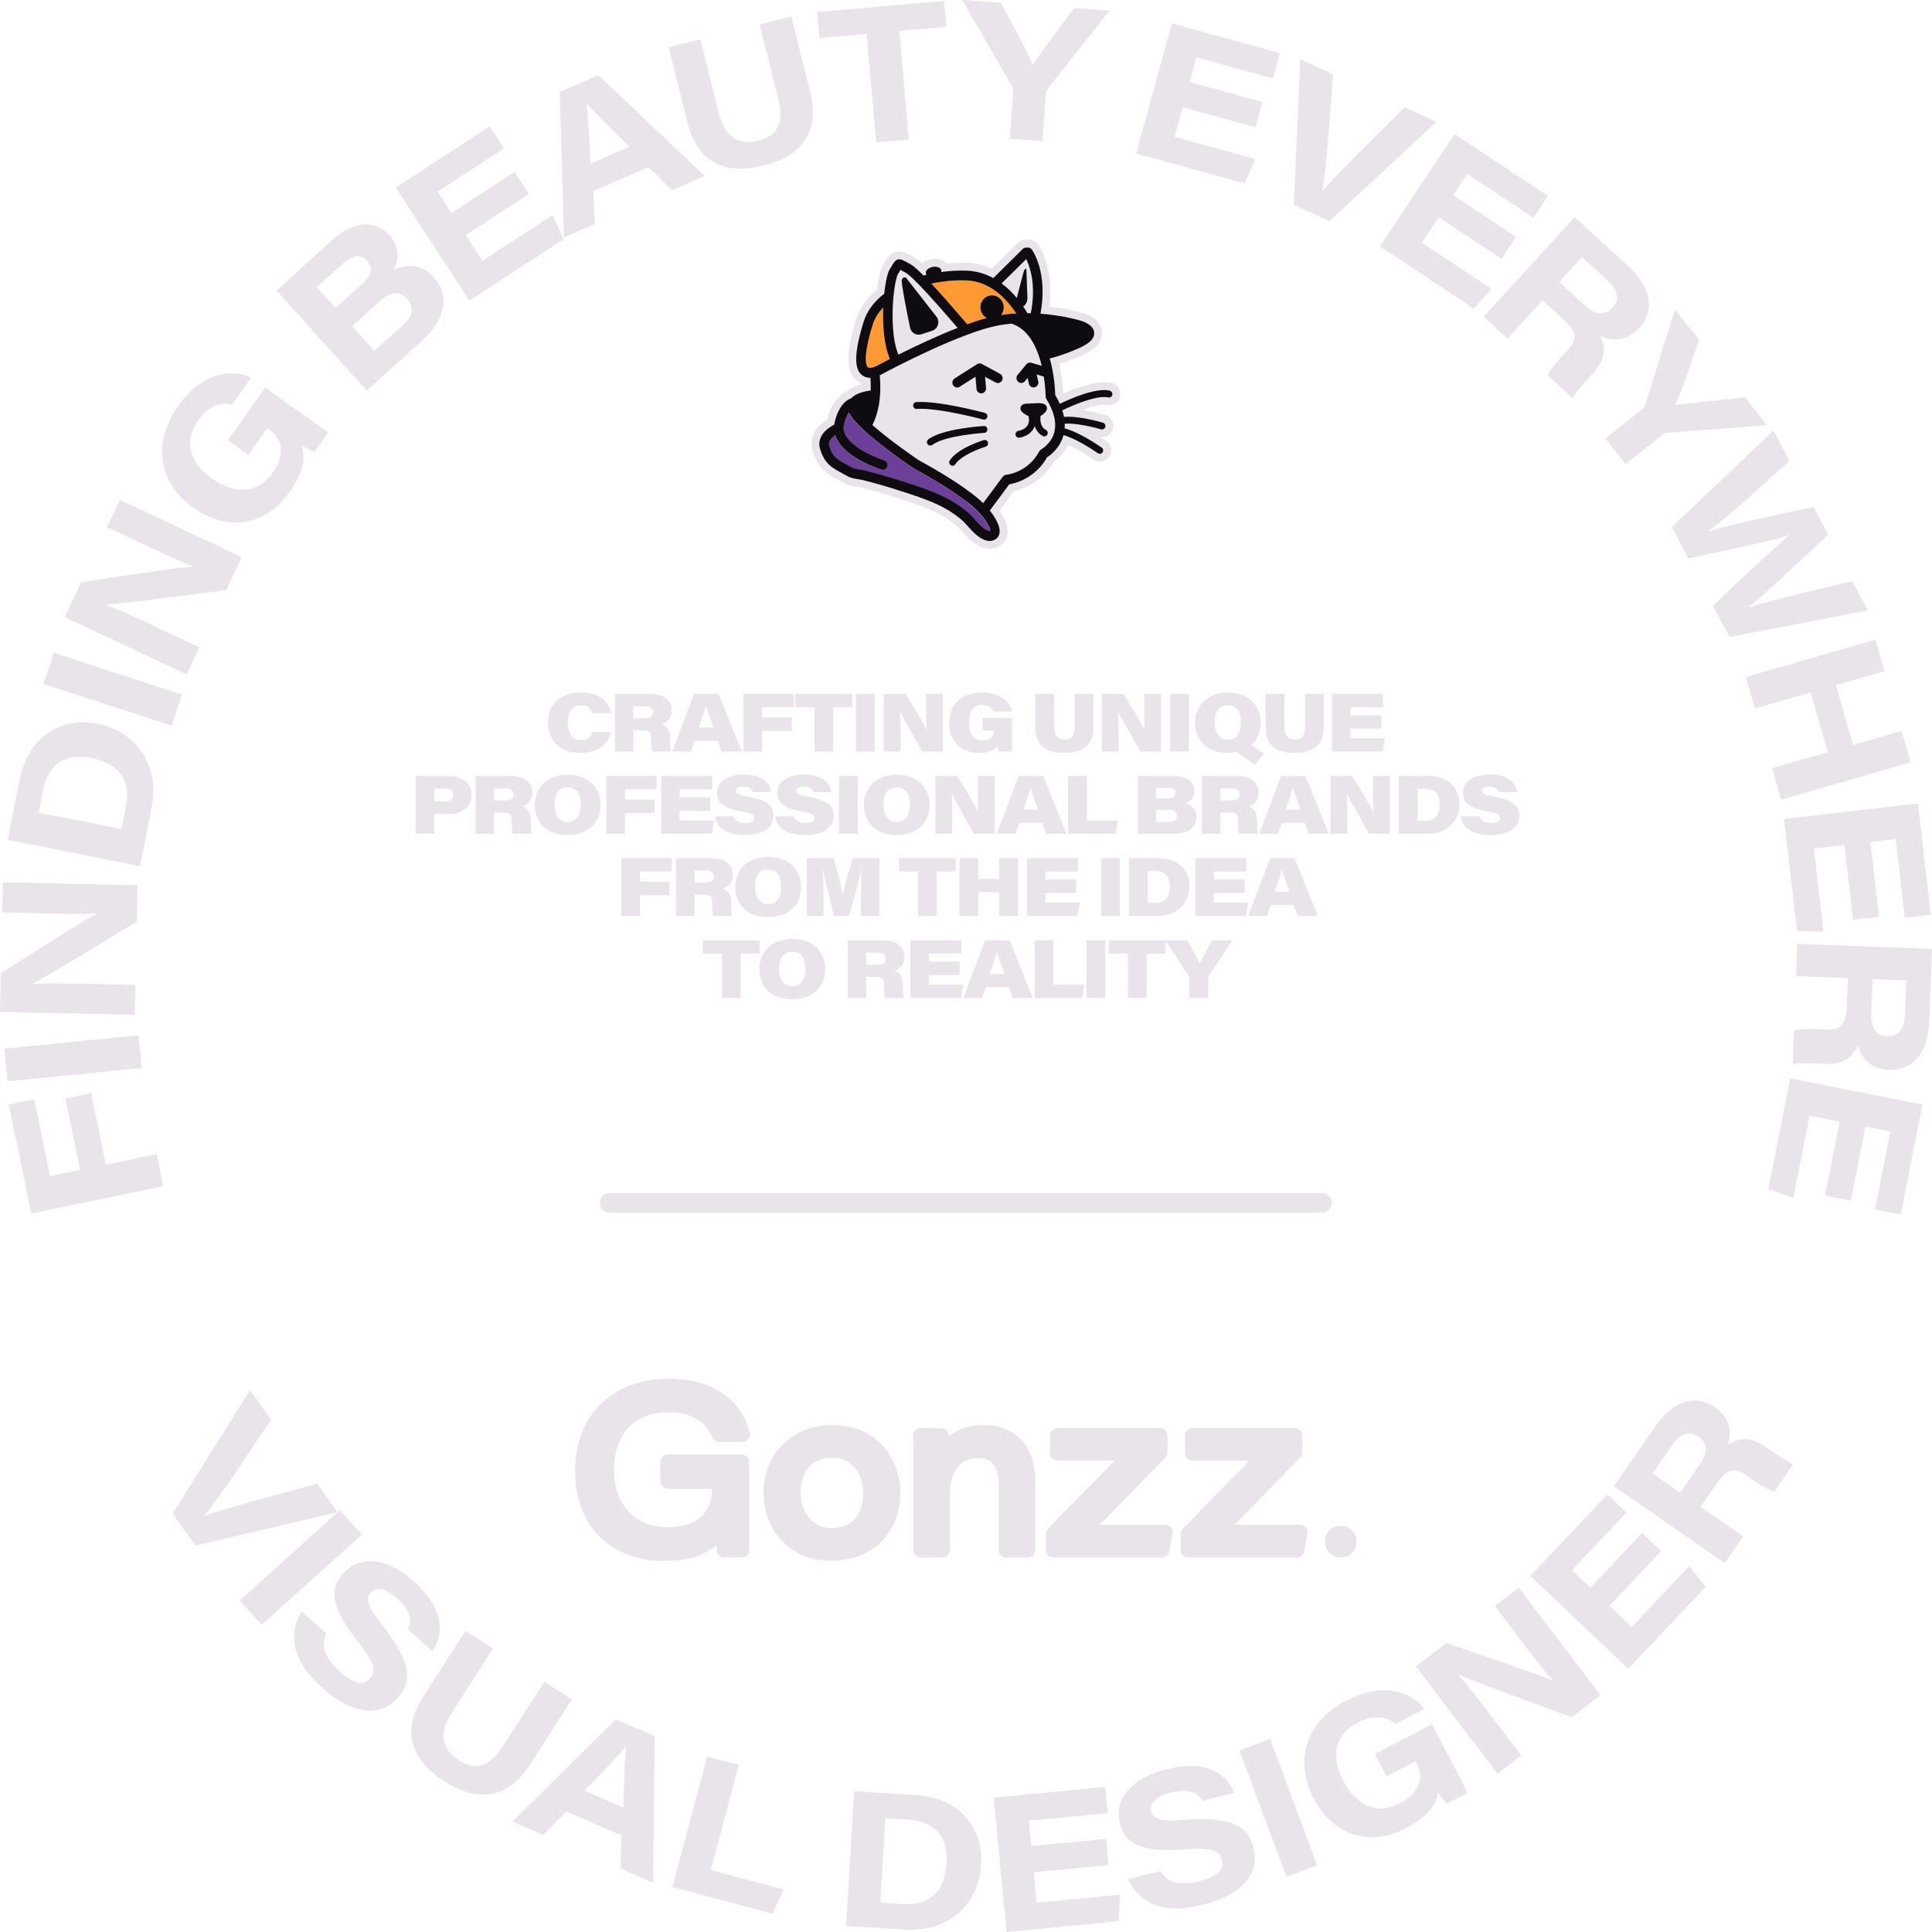 <?xml version="1.0" encoding="UTF-8"?>
<svg id="Layer_2" data-name="Layer 2" xmlns="http://www.w3.org/2000/svg" viewBox="0 0 500 500">
  <defs>
    <style>
      .cls-1 {
        fill: #6c3f99;
      }

      .cls-1, .cls-2, .cls-3, .cls-4 {
        stroke-width: 0px;
      }

      .cls-2 {
        fill: #f93;
      }

      .cls-3 {
        fill: #e8e4ea;
      }

      .cls-4 {
        fill: #0f0c11;
      }
    </style>
  </defs>
  <g id="Layer_4" data-name="Layer 4">
    <g>
      <path class="cls-3" d="M256.1,142.01c-.61,0-1.24-.12-1.89-.36-2.33-.87-3.83-2.55-5.15-4.04-.58-.64-1.1-1.23-1.6-1.65-1.7-1.41-3.57-2.6-5.57-3.53-3.17-1.47-6.62-2.57-9.95-3.63l-.87-.28c-2.7-.86-5.5-1.66-8.33-2.37-.23-.06-.55-.1-.87-.15-1.05-.16-2.34-.36-3.47-1.01-.51-.29-.99-.54-1.45-.79-2.6-1.39-5.26-2.82-6.65-7.48-.45-1.51-.93-5.21,3.79-8.16,1.18-4.56,3.33-6.47,5.08-7.25.97-.87,2.28-1.52,3.93-1.93-.49-.2-.94-.46-1.35-.8-2.87-2.38-2.91-7.17-.14-16,.9-2.87,2.68-5.43,5.31-7.63.58-4.82,1.46-6.14,1.76-6.58.22-.33.38-.6.51-.82l.06-.1c.33-.58,1.37-2.38,3.45-2.38.99,0,1.88.42,2.69.87.28.16.63.35,1.07.57.47.24,1.1.64,2.23,1.66.59-.53,1.39-.92,2.33-1.1.32-.06.64-.09.96-.09,1.25,0,2.3.45,2.96,1.2,1.35-.13,2.7-.2,4.03-.2.39,0,.78,0,1.16.02,2.26.07,4.45.57,6.54,1.5l6.61-6.54c.61-.6,1.42-.94,2.28-.94.09,0,.18,0,.27.01.07,0,.14,0,.22,0,1.02,0,2,.49,2.61,1.32.18.24,4.2,5.79,2.95,16.01,4.27.48,7.29,1.3,7.86,1.46,3.42.79,5.5,2.61,5.73,5,.35,3.69-3.84,5.56-5.22,6.17-2.02.9-3.97,1.63-5.83,2.2.7,3.14.91,5.94.97,7.46.04.06.07.13.11.19,3.03-1.35,7.29-2.93,10.58-2.93.68,0,1.31.07,1.88.2,1.54.36,2.51,1.91,2.18,3.47-.3,1.35-1.46,2.29-2.82,2.29h0c-.22,0-.44-.02-.65-.08-.11-.02-.31-.06-.62-.06-1.42,0-3.5.59-5.6,1.37,2.73.42,5.23,1.12,5.87,1.31,1.52.44,2.4,2.05,1.98,3.58-.34,1.25-1.48,2.13-2.78,2.13-.17,0-.34-.01-.51-.04.96.61,1.56,1.04,1.58,1.05,1.28.89,1.61,2.69.74,4.01-.54.81-1.44,1.29-2.4,1.29-.59,0-1.16-.18-1.64-.52-1.55-1.09-4.34-2.8-6.57-3.77-1.15,2.36-2.87,3.84-3.93,4.59-3.04,5.08-7.63,6.82-10.13,7.41l-3.68,4.95c1.42,2.08,2.58,4.65,1.8,6.91-.54,1.55-1.83,2.62-3.55,2.94-.27.05-.56.08-.84.08Z"/>
      <path class="cls-3" d="M287.21,101.09c-3.6-.83-10.24,2.12-12.93,3.42-.33-.75-.73-1.5-1.19-2.27-.03-1.25-.22-5.25-1.41-9.47,1.83-.45,4.35-1.24,7.46-2.62,1.82-.81,4.22-2.12,4.03-4.13-.2-2.13-3.24-3-4.22-3.23-.46-.13-4.36-1.21-9.68-1.6,2-10.71-2.07-16.38-2.25-16.63-.29-.4-.77-.56-1.21-.47-.39-.08-.8.03-1.11.33l-7.63,7.55c-2.21-1.2-4.56-1.85-7-1.93-2.16-.06-4.35.06-6.5.35.05-.15.07-.3.04-.44-.12-.69-1.12-1.09-2.23-.88-1.11.21-1.91.94-1.78,1.63.02.14.09.27.19.39-.26.06-.52.13-.78.2-2.15-2.16-3.01-2.73-3.47-2.97-.46-.24-.84-.44-1.13-.61-1.59-.88-2.41-.97-3.42.77-.16.27-.35.61-.63,1.02-.87,1.31-1.33,4.66-1.53,6.52-2.67,2.05-4.45,4.47-5.3,7.18-3.18,10.13-1.8,12.75-.49,13.84.63.52,1.35.72,2.08.72.05,0,.09,0,.14,0,.09,1.14.12,2.24.09,3.29-2.37.3-4.07.97-5.06,2.01-1.44.52-3.22,2.03-4.26,6.08-.06.24-.11.49-.14.74-4.13,2.21-4.08,4.86-3.66,6.28,1.15,3.85,3.13,4.91,5.64,6.26.49.26.99.53,1.53.84.8.46,1.85.62,2.76.76.4.06.77.12,1.06.19,2.89.73,5.73,1.53,8.45,2.4l.87.28c3.41,1.08,6.93,2.2,10.19,3.72,2.16,1,4.18,2.29,6.01,3.81.62.52,1.2,1.17,1.82,1.86,1.22,1.37,2.49,2.79,4.35,3.49.42.16.81.24,1.18.24.16,0,.31-.02.46-.04,1.35-.25,1.84-1.12,2.01-1.61.71-2.05-1.48-5.08-2.41-6.24l5.03-6.78c1.7-.3,6.75-1.61,9.78-7,.92-.58,3.36-2.4,4.26-5.73,2.83.71,7.25,3.51,8.91,4.68.15.1.32.15.49.15.28,0,.55-.14.71-.39.27-.41.17-.96-.23-1.23-.26-.19-5.79-4.03-9.59-4.96.03-.4.04-.8.03-1.21,2.76-.25,7.58.91,9.42,1.45.08.02.16.03.24.03.38,0,.72-.25.83-.64.13-.47-.13-.96-.59-1.1-.72-.21-6.47-1.85-10.09-1.5-.11-.56-.25-1.13-.44-1.7,3.06-1.5,9.05-4,11.91-3.34.46.11.93-.19,1.03-.67.1-.48-.19-.95-.66-1.06Z"/>
      <g>
        <g>
          <path class="cls-3" d="M247.84,84.87c-2.79-3.27-6.95-8.06-10.03-11.22-.02-.02-.03-.03-.05-.05-2.28-2.34-3.09-2.88-3.33-3-.5-.26-.89-.47-1.2-.65-.05-.03-.11-.06-.16-.09-.16.28-.37.64-.67,1.08-.28.41-.84,2.38-1.16,5.9-.45,4.75-.33,11.23,1.3,14.95,4.23-2.12,9.9-4.8,15.31-6.92ZM233.39,72.39c.32-.87,1.06-.55,1.06-.55l1.39,1.77h0l6.5,8.31c1,1.27.43,3.18-1.09,3.67l-2.84.92c-1.28.41-2.62-.39-2.9-1.73-.84-4.07-2.36-11.75-2.13-12.39Z"/>
          <path class="cls-3" d="M263.16,77.12c.71-2.81,1.76-6.92,1.97-7.26.31-.51.49-.21.49-.21l.29,7.48c.03.88-.53,1.94-1.12,2.17.39.57.76,1.16,1.11,1.75.29,0,.58,0,.88.01,1.45-7.35-.24-12.09-1.18-14.01l-6.37,6.3c1.39,1.03,2.71,2.29,3.93,3.77Z"/>
          <path class="cls-3" d="M270.63,102.61c0-.06-.01-2.25-.47-5.13l-1.85-.55.41,1.8c.16.68-.25,1.36-.92,1.52-.1.02-.19.04-.29.04-.56,0-1.07-.39-1.2-.98l-.34-1.47-.7.84c-.24.3-.59.45-.94.45-.28,0-.56-.1-.8-.3-.52-.45-.59-1.25-.15-1.79l2.28-2.76s.01-.01.02-.02c.02-.02.04-.04.06-.06.03-.03.06-.06.1-.09.02-.02.04-.04.07-.05.05-.04.1-.07.16-.09.02,0,.03-.02.05-.02.06-.03.12-.05.18-.07.01,0,.02,0,.03-.01.01,0,.02,0,.04,0,.05-.01.11-.02.17-.02.02,0,.04,0,.06,0,.07,0,.14,0,.21.02.02,0,.05.01.07.02.03,0,.06.01.09.02l2.65.78c-.19-.78-.41-1.57-.67-2.36,0-.03-.02-.06-.03-.09-1.25-3.73-3.41-7.3-7.14-8.46-1.62.15-3.2.4-4.68.74-1.86.43-4.12,1.14-6.72,2.11-6.25,2.32-13.14,5.62-17.82,7.99-2.34,1.19-3.3,1.7-3.43,1.77-.31.19-.82.48-1.43.75.16,1.81.19,3.55.07,5.17-.25,3.51-1.13,6.03-1.97,7.7,4.6,4.1,11.37,8.7,12.02,9.13,1.25.66,2.55,1.4,4.09,2.3,3.95,2.31,6.9,4.25,9.56,6.26,1.16.88,2.14,1.71,2.99,2.54l5.09-6.86c.21-.28.53-.46.88-.49.23-.02,5.65-.59,8.56-6.08.12-.22.3-.4.52-.52.02-.02,2.6-1.43,3.38-4.43.64-2.45-.05-5.33-2.05-8.55-.13-.2-.19-.44-.19-.68ZM237.24,105.83c-.48.04-.89-.33-.92-.82-.03-.49.33-.91.8-.95,5.8-.41,17.28,2.67,17.77,2.8.46.12.74.61.62,1.08-.1.4-.45.66-.84.66-.07,0-.15,0-.22-.03-.12-.03-11.69-3.14-17.21-2.74ZM241.27,115.13c-.16.12-.34.17-.52.17-.26,0-.53-.12-.7-.36-.28-.39-.2-.95.18-1.24,3.66-2.79,13.94-3.44,14.38-3.46.47-.03.89.34.91.83.03.49-.34.91-.81.94-.1,0-10.2.64-13.45,3.12ZM255.09,115.6c-1.69.51-6.4,2.32-7.85,4.54-.17.26-.44.4-.72.4-.17,0-.33-.05-.48-.15-.4-.27-.5-.82-.24-1.23,2.09-3.21,8.53-5.17,8.8-5.26.46-.14.94.13,1.07.6.13.47-.13.96-.59,1.1ZM259.34,98.46c-.32.62-1.07.86-1.67.53l-2.72-1.47.24,2.91c.06.7-.45,1.31-1.13,1.37-.03,0-.07,0-.1,0-.64,0-1.18-.5-1.23-1.16l-.26-3.15-4.1,2.61c-.2.13-.43.19-.65.19-.41,0-.82-.21-1.05-.6-.36-.6-.18-1.38.4-1.75l5.82-3.7s.03-.02.05-.03c.02-.01.03-.02.05-.03.06-.03.13-.06.2-.08,0,0,.01,0,.02,0,.07-.02.13-.03.2-.04,0,0,.02,0,.03,0,0,0,.01,0,.02,0,.07,0,.14,0,.22,0,.02,0,.03,0,.04,0,.06,0,.12.02.17.04.02,0,.03,0,.05.02.06.02.12.05.17.08l4.72,2.55c.6.33.84,1.09.52,1.71ZM269.3,107.66c-.33,2.78,1.23,3.51,1.32,3.55.44.18.65.69.48,1.14-.17.46-.67.68-1.12.51-.09-.04-1.57-.65-2.19-2.59-.11.3-.25.59-.43.86-1.19,1.83-3.47,2.13-3.56,2.14-.04,0-.07,0-.11,0-.43,0-.8-.33-.86-.78-.06-.49.28-.93.75-.99.02,0,1.59-.23,2.33-1.37.4-.62.5-1.43.3-2.42-2.31-1.13-2.16-1.89-2.08-2.26.2-1,1.43-1.01,1.98-1.01l2.69-.13s.03,0,.05,0c.5,0,1.83,0,2.09,1.04.07.28.28,1.11-1.63,2.29Z"/>
        </g>
        <g>
          <path class="cls-2" d="M255.39,82.31c-.98-.51-1.66-1.56-1.66-2.76,0-1.71,1.36-3.1,3.02-3.1s3.03,1.39,3.03,3.1c0,.75-.26,1.45-.7,1.98.89-.14,1.79-.25,2.71-.32,0,0,.02,0,.02,0,.4-.03.8-.06,1.2-.08-.18-.28-.37-.56-.56-.83-.17-.24-.36-.5-.57-.78-1.6-2.08-3.37-3.73-5.25-4.89-2.09-1.29-4.32-1.98-6.63-2.05-2.99-.09-6.04.2-8.96.83,3.15,3.36,6.89,7.71,9.28,10.52,1.87-.67,3.56-1.22,5.06-1.62Z"/>
          <path class="cls-2" d="M227.94,94.13s.67-.37,2.37-1.24c-1.52-3.43-1.92-8.62-1.74-13.3-1.29,1.34-2.2,2.81-2.69,4.38-2.94,9.38-1.47,10.94-1.29,11.09.36.29,1.41.21,3.31-.91,0,0,.02-.01.03-.02Z"/>
        </g>
        <path class="cls-1" d="M249.98,129.72c-2.58-1.96-5.46-3.84-9.32-6.1-1.53-.9-2.82-1.62-4.06-2.28-.04-.02-.07-.04-.11-.06-.33-.22-8.2-5.51-13.12-10.08,0,0-.01-.01-.02-.02,0,0,0,0,0,0-1.95-1.82-3.16-3.24-3.7-4.43-.49.75-.91,1.77-1.24,3.04-.08.31-.12.61-.12.92-.02,4.2,7.57,7.51,10.5,8.44.65.21,1.02.92.82,1.58-.16.55-.65.9-1.18.9-.12,0-.24-.02-.36-.06-.12-.04-3.01-.96-5.95-2.66-3.26-1.9-5.26-3.99-5.99-6.24-1.07.73-1.87,1.67-1.55,2.76.85,2.84,2.04,3.48,4.42,4.75.48.25,1.02.55,1.59.87.41.24,1.22.36,1.93.47.45.07.88.14,1.28.24,2.94.74,5.83,1.56,8.59,2.44l.87.28c3.48,1.11,7.07,2.25,10.48,3.83,2.35,1.09,4.56,2.49,6.55,4.15.77.64,1.44,1.39,2.09,2.12,1.07,1.2,2.08,2.33,3.36,2.81.26.1.35.08.35.08.06-.01.1-.02.13-.03.04-.58-.84-2.33-2.13-3.89-1.04-1.26-2.36-2.47-4.13-3.82Z"/>
        <g>
          <path class="cls-4" d="M287.21,101.09c-3.6-.83-10.24,2.12-12.93,3.42-.33-.75-.73-1.5-1.19-2.27-.03-1.25-.22-5.25-1.41-9.47,1.83-.45,4.35-1.24,7.46-2.62,1.82-.81,4.22-2.12,4.03-4.13-.2-2.13-3.24-3-4.22-3.23-.46-.13-4.36-1.21-9.68-1.6,2-10.71-2.07-16.38-2.25-16.63-.29-.4-.77-.56-1.21-.47-.39-.08-.8.03-1.11.33l-7.63,7.55c-2.21-1.2-4.56-1.85-7-1.93-2.16-.06-4.35.06-6.5.36.05-.15.07-.3.04-.44-.12-.69-1.12-1.09-2.23-.88-1.11.21-1.91.94-1.78,1.63.02.14.09.27.19.39-.26.06-.52.13-.78.2-2.15-2.16-3.01-2.73-3.47-2.97-.46-.24-.84-.44-1.13-.61-1.59-.88-2.41-.97-3.42.77-.16.27-.35.61-.63,1.02-.87,1.31-1.33,4.66-1.53,6.52-2.67,2.05-4.45,4.47-5.3,7.18-3.18,10.13-1.8,12.75-.49,13.84.63.52,1.35.72,2.08.72.05,0,.09,0,.14,0,.09,1.14.12,2.24.09,3.29-2.37.3-4.07.97-5.06,2.01-1.44.52-3.22,2.03-4.26,6.08-.06.24-.11.49-.14.74-4.13,2.21-4.08,4.86-3.66,6.28,1.15,3.85,3.13,4.91,5.64,6.26.49.26.99.53,1.53.84.8.46,1.85.62,2.77.76.4.06.77.12,1.06.19,2.89.73,5.73,1.53,8.45,2.4l.87.28c3.41,1.08,6.93,2.2,10.19,3.72,2.16,1,4.18,2.28,6.01,3.81.62.52,1.2,1.17,1.82,1.86,1.22,1.37,2.49,2.79,4.35,3.49.42.16.81.24,1.18.24.16,0,.31-.02.46-.04,1.35-.25,1.84-1.12,2.01-1.61.71-2.05-1.48-5.08-2.41-6.24l5.03-6.78c1.7-.3,6.75-1.61,9.78-7,.92-.58,3.36-2.4,4.26-5.73,2.83.71,7.25,3.51,8.91,4.68.15.1.32.15.49.15.28,0,.55-.14.71-.39.27-.41.17-.96-.23-1.23-.26-.19-5.79-4.03-9.59-4.96.03-.4.04-.8.03-1.21,2.77-.25,7.58.91,9.42,1.45.08.02.16.03.24.03.38,0,.72-.25.83-.64.13-.47-.13-.96-.59-1.1-.72-.21-6.47-1.85-10.09-1.5-.11-.56-.25-1.13-.44-1.7,3.06-1.5,9.05-4,11.91-3.34.46.11.93-.19,1.03-.67.1-.48-.19-.95-.66-1.06ZM265.59,67.05c.94,1.92,2.64,6.66,1.18,14.01-.29,0-.58-.01-.88-.01-.35-.6-.72-1.18-1.11-1.75.59-.23,1.15-1.28,1.12-2.17l-.29-7.48s-.17-.3-.49.21c-.21.34-1.26,4.45-1.97,7.26-1.23-1.48-2.55-2.74-3.93-3.77l6.37-6.3ZM249.99,72.57c2.31.07,4.54.76,6.63,2.05,1.88,1.16,3.65,2.81,5.25,4.89.22.28.41.54.57.78.19.27.38.55.56.83-.4.02-.8.05-1.2.08,0,0-.02,0-.02,0-.92.08-1.83.19-2.71.32.44-.54.7-1.23.7-1.98,0-1.71-1.36-3.1-3.03-3.1s-3.02,1.39-3.02,3.1c0,1.2.68,2.25,1.66,2.76-1.5.4-3.2.94-5.06,1.62-2.39-2.81-6.14-7.16-9.28-10.52,2.91-.63,5.97-.93,8.96-.83ZM231.23,76.83c.33-3.52.89-5.49,1.16-5.9.29-.44.5-.8.67-1.08.05.03.11.06.16.09.31.17.7.39,1.2.65.24.12,1.05.66,3.33,3,.02.02.03.03.05.05,3.08,3.16,7.24,7.96,10.03,11.22-5.41,2.11-11.08,4.8-15.31,6.92-1.63-3.71-1.74-10.2-1.3-14.95ZM224.59,95.06c-.18-.15-1.65-1.71,1.29-11.09.49-1.57,1.39-3.04,2.69-4.38-.18,4.69.22,9.87,1.74,13.3-1.7.87-2.34,1.22-2.37,1.24-.01,0-.02.01-.03.02-1.9,1.12-2.96,1.2-3.31.91ZM256.25,137.42s-.07.02-.13.03c0,0-.09.02-.35-.08-1.28-.48-2.29-1.61-3.36-2.81-.65-.73-1.32-1.48-2.09-2.12-2-1.66-4.2-3.05-6.55-4.15-3.41-1.58-7-2.73-10.48-3.83l-.87-.28c-2.77-.88-5.66-1.7-8.59-2.44-.4-.1-.83-.16-1.28-.24-.71-.11-1.52-.23-1.93-.47-.57-.33-1.12-.62-1.59-.87-2.38-1.28-3.58-1.92-4.42-4.75-.33-1.09.48-2.03,1.55-2.76.72,2.25,2.73,4.35,5.99,6.24,2.93,1.7,5.82,2.62,5.95,2.66.12.04.24.06.36.06.53,0,1.02-.35,1.18-.9.2-.67-.17-1.38-.82-1.58-2.93-.93-10.52-4.24-10.5-8.44,0-.3.04-.61.12-.92.33-1.27.75-2.3,1.24-3.04.55,1.19,1.75,2.61,3.7,4.43,0,0,0,0,0,0,0,0,.01.01.02.02,4.91,4.57,12.79,9.86,13.12,10.08.03.02.07.04.11.06,1.23.66,2.52,1.38,4.06,2.28,3.87,2.26,6.74,4.14,9.32,6.1,1.78,1.35,3.09,2.56,4.13,3.82,1.29,1.56,2.17,3.31,2.13,3.89ZM272.87,111.84c-.78,3-3.35,4.41-3.38,4.43-.22.12-.4.3-.52.52-2.91,5.49-8.33,6.06-8.56,6.08-.34.03-.67.21-.88.49l-5.09,6.86c-.85-.83-1.83-1.66-2.99-2.54-2.66-2.02-5.61-3.95-9.56-6.26-1.54-.9-2.84-1.63-4.09-2.3-.65-.44-7.43-5.04-12.02-9.13.84-1.67,1.72-4.19,1.97-7.7.12-1.62.09-3.36-.07-5.17.61-.27,1.12-.57,1.43-.75.13-.07,1.09-.58,3.43-1.77,4.68-2.36,11.56-5.67,17.82-7.99,2.6-.97,4.86-1.68,6.72-2.11,1.49-.35,3.06-.59,4.68-.74,3.73,1.16,5.89,4.73,7.14,8.46,0,.03.02.06.03.09.26.79.48,1.58.67,2.36l-2.65-.78s-.06-.01-.09-.02c-.02,0-.05-.01-.07-.02-.07-.01-.14-.02-.21-.02-.02,0-.04,0-.06,0-.06,0-.11.01-.17.02-.01,0-.02,0-.04,0-.01,0-.02,0-.03.01-.06.02-.12.04-.18.07-.02,0-.03.02-.05.02-.05.03-.11.06-.16.09-.02.02-.04.04-.07.05-.03.03-.07.06-.1.09-.02.02-.04.04-.06.06,0,0-.01.01-.02.02l-2.28,2.76c-.44.54-.38,1.33.15,1.79.23.2.51.3.8.3.35,0,.7-.15.94-.45l.7-.84.34,1.47c.13.58.64.98,1.2.98.09,0,.19-.01.29-.04.66-.16,1.08-.84.92-1.52l-.41-1.8,1.85.55c.45,2.88.47,5.07.47,5.13,0,.24.07.48.19.68,2,3.22,2.69,6.1,2.05,8.55Z"/>
          <path class="cls-4" d="M238.41,86.52l2.84-.92c1.52-.49,2.08-2.39,1.09-3.67l-6.5-8.31h0l-1.39-1.77s-.74-.32-1.06.55c-.23.64,1.29,8.32,2.13,12.39.28,1.34,1.62,2.15,2.9,1.73Z"/>
          <path class="cls-4" d="M254.67,108.6c.38,0,.73-.26.84-.66.12-.47-.15-.96-.62-1.08-.49-.13-11.97-3.21-17.77-2.8-.48.03-.84.46-.8.95.03.49.44.86.92.82,5.52-.39,17.09,2.71,17.21,2.74.07.02.15.03.22.03Z"/>
          <path class="cls-4" d="M255.53,111.08c-.03-.49-.44-.86-.91-.83-.44.03-10.71.67-14.38,3.46-.38.29-.46.85-.18,1.24.17.23.43.36.7.36.18,0,.36-.06.52-.17,3.25-2.47,13.35-3.11,13.45-3.12.48-.03.84-.45.81-.94Z"/>
          <path class="cls-4" d="M254.6,113.9c-.27.08-6.71,2.04-8.8,5.26-.27.41-.16.96.24,1.23.15.1.31.15.48.15.28,0,.55-.14.72-.4,1.45-2.22,6.16-4.03,7.85-4.54.46-.14.72-.63.59-1.1-.13-.47-.62-.74-1.07-.6Z"/>
          <path class="cls-4" d="M258.82,96.75l-4.72-2.55c-.06-.03-.12-.05-.17-.08-.02,0-.03-.01-.05-.02-.06-.02-.11-.03-.17-.04-.01,0-.03,0-.04,0-.07,0-.14,0-.22,0,0,0-.01,0-.02,0,0,0-.02,0-.03,0-.07,0-.14.02-.2.04,0,0-.01,0-.02,0-.07.02-.13.05-.2.08-.02,0-.04.02-.05.03-.02,0-.03.02-.05.03l-5.82,3.7c-.58.37-.76,1.15-.4,1.75.23.39.64.6,1.05.6.22,0,.45-.06.65-.19l4.1-2.61.26,3.15c.05.66.59,1.16,1.23,1.16.03,0,.07,0,.1,0,.68-.06,1.19-.67,1.13-1.37l-.24-2.91,2.72,1.47c.6.33,1.35.09,1.67-.53.32-.62.09-1.39-.52-1.71Z"/>
          <path class="cls-4" d="M268.84,104.32s-.03,0-.05,0l-2.69.13c-.55,0-1.78.02-1.98,1.01-.08.37-.23,1.13,2.08,2.26.21.99.11,1.8-.3,2.42-.74,1.14-2.32,1.37-2.33,1.37-.47.06-.81.5-.75.99.05.45.43.78.86.78.04,0,.07,0,.11,0,.1-.01,2.37-.32,3.56-2.14.18-.27.32-.56.43-.86.62,1.94,2.1,2.55,2.19,2.59.45.18.95-.05,1.12-.51.17-.45-.05-.96-.48-1.14-.09-.04-1.64-.78-1.32-3.55,1.91-1.18,1.7-2.01,1.63-2.29-.26-1.04-1.59-1.04-2.09-1.04Z"/>
        </g>
      </g>
      <g>
        <g>
          <path class="cls-3" d="M8.08,314.04l-5.81-28.18,6.6-1.36,4.1,19.87,7.77-1.6-3.82-18.51,6.65-1.37,3.82,18.51,13.15-2.72,1.71,8.31-34.17,7.06Z"/>
          <path class="cls-3" d="M1.13,271.4l34.71-3.46.84,8.44-34.71,3.46-.84-8.44Z"/>
          <path class="cls-3" d="M34.88,262.64l-34.88-.76.22-10.02c15.18-9.49,20.71-13.29,24.87-15.39v-.1c-3.67.27-10.16.08-15.91-.05l-8.62-.19.17-7.79,34.88.76-.21,9.42c-5.27,3.16-22.86,13.99-26.87,15.99v.1c4.27-.2,9.27-.09,15.46.04l11.05.24-.17,7.74Z"/>
          <path class="cls-3" d="M1.99,217.36l3.07-15.47c2.29-11.53,11.03-16.37,20.07-14.58,10.94,2.17,16.1,11.54,14.13,21.52l-3.04,15.33-34.22-6.8ZM31.44,214.56l1.17-5.89c1.33-6.71-1.75-11.07-9.04-12.52-6.32-1.26-10.91,1.27-12.38,8.16l-1.19,5.99,21.44,4.26Z"/>
          <path class="cls-3" d="M13.92,168.93l33.17,10.84-2.63,8.06-33.17-10.84,2.63-8.06Z"/>
          <path class="cls-3" d="M48.33,174.55l-31.58-14.84,4.25-9.07c17.72-2.52,24.32-3.75,28.97-3.98l.04-.09c-3.47-1.25-9.32-4.05-14.53-6.5l-7.81-3.67,3.31-7.05,31.58,14.84-4,8.53c-6.1.75-26.56,3.52-31.04,3.72l-.04.09c3.98,1.54,8.52,3.67,14.12,6.31l10,4.7-3.29,7.01Z"/>
          <path class="cls-3" d="M84.94,111.94l-3.56,5.01c-.72-.27-2.16-.99-3.25-1.58.88,3.3.5,6.75-3.29,12.08-6.55,9.22-16.54,9.84-24.86,3.92-8.32-5.92-11.11-16.12-3.87-26.31,6.49-9.14,14.24-9.52,18.91-7.36l-4.94,6.95c-1.86-.47-5.46-.54-8.76,4.11-4.16,5.86-1.79,11.33,3.51,15.09,5.57,3.97,11.6,4.3,15.74-1.52,3.42-4.81,2.46-8.78-.93-11.19l-.44-.32-4.91,6.91-5.33-3.79,9.68-13.62,16.32,11.61Z"/>
          <path class="cls-3" d="M71.56,75.18l14.34-12.97c6.18-5.58,11.59-4.99,14.87-1.35,2.72,3.02,2.48,6.45,1.12,9.01,3.2-1.49,7.28-1.63,10.23,1.65,4.42,4.9,3.26,11.09-3.1,16.84l-14.08,12.73-23.38-25.91ZM93.71,73.53c2.8-2.53,2.72-4.46,1.29-6.05-1.76-1.95-3.96-1.36-6.13.6l-6.88,6.22,4.88,5.41,6.84-6.18ZM96.9,90.83l7.1-6.42c2.43-2.19,3.63-4.56,1.31-7.13-1.86-2.06-4.22-1.87-6.98.63l-7.21,6.52,5.78,6.41Z"/>
          <path class="cls-3" d="M136.85,50.2l-16.32,10.64,4.33,6.65,18.15-11.83,2.88,6.24-24.42,15.92-19.04-29.27,24.29-15.84,3.71,5.69-17.19,11.21,3.6,5.53,16.32-10.64,3.71,5.7Z"/>
          <path class="cls-3" d="M153.55,49.46l.4,8.48-7.99,3.49-1.1-37.62,9.99-4.36,27.48,26.09-8.4,3.67-6.17-5.97-14.22,6.21ZM162.92,37.96c-6.19-6.01-9.29-9.15-11.11-11.22l-.05.02c.35,2.66.74,8.28,1.07,15.6l10.08-4.4Z"/>
          <path class="cls-3" d="M181.24,10.19l4.81,19.15c1.81,7.22,6.07,8.09,10.2,7.05,4.42-1.11,6.92-3.79,5.13-10.91l-4.81-19.15,8.22-2.07,4.87,19.39c2.59,10.29-1.95,16.65-11.99,19.18-9.76,2.45-17.08-.46-19.72-10.99l-4.92-19.58,8.22-2.07Z"/>
          <path class="cls-3" d="M224.29,8.77l-12.24,1.07-.59-6.72L244.34.25l.59,6.72-12.19,1.07,2.45,28.07-8.44.74-2.45-28.07Z"/>
          <path class="cls-3" d="M261.34,35.9l.89-12.47c.03-.44-.1-.7-.36-1.17L249.01,0l10.03.72c3.02,5.69,6.84,12.63,8.24,16.06,2.01-3.14,6.89-9.5,10.69-14.7l9.19.66-16.23,20.52c-.17.29-.23.48-.27.93l-.88,12.32-8.45-.61Z"/>
          <path class="cls-3" d="M324.88,32.95l-18.78-5.18-2.11,7.65,20.88,5.76-2.76,6.29-28.09-7.75,9.27-33.67,27.95,7.71-1.8,6.55-19.78-5.46-1.75,6.36,18.78,5.18-1.8,6.55Z"/>
          <path class="cls-3" d="M334.85,53.02l1.65-37.68,8.51,3.92-1.35,17.67c-.56,6.68-1.06,10.16-1.45,12.43l.09.04c1.34-1.62,2.41-2.77,9.15-9.6l12.07-12.03,8.24,3.79-27.72,25.69-9.19-4.23Z"/>
          <path class="cls-3" d="M388.57,66.97l-16.23-10.78-4.38,6.61,18.05,11.98-4.58,5.11-24.28-16.12,19.28-29.1,24.16,16.04-3.75,5.66-17.1-11.35-3.64,5.5,16.23,10.78-3.75,5.66Z"/>
          <path class="cls-3" d="M399.22,77.71l-9.06,9.92-6.18-5.66,23.54-25.77,14.01,12.82c5.96,5.46,6.69,11.5,2.64,15.93-3.04,3.33-6.75,3.5-10.05,1.96.66,1.41,2.47,4.95-1.75,9.56l-1.17,1.28c-1.64,1.79-3.44,3.77-4.22,5.28l-6.4-5.86c.6-1.54,1.97-3.11,4.44-5.82l.8-.88c2.37-2.6,2.39-4.53-1.37-7.98l-5.23-4.79ZM403.54,72.99l6.44,5.89c3.04,2.78,5.36,2.88,7.33.72,1.87-2.05,1.56-4.42-1.41-7.14l-6.47-5.92-5.89,6.44Z"/>
          <path class="cls-3" d="M415.44,113.5l9.77-7.79c.35-.28.45-.55.61-1.06l7.65-24.55,6.27,7.88c-2.13,6.08-4.64,13.59-6.22,16.94,3.67-.64,11.65-1.36,18.04-2.08l5.74,7.22-26.07,1.95c-.33.07-.51.15-.86.43l-9.65,7.69-5.28-6.64Z"/>
          <path class="cls-3" d="M432.69,136.42l26.29-25.01,4.12,7.86c-6.17,5.53-15.99,14.67-21.19,18.3l.02.04c6.24-1.99,19.19-4.7,27.43-6.39l3.75,7.16c-5.79,5.51-16.57,15.59-20.65,18.8l.05.09c6.08-2.07,19.08-5.03,26.91-6.85l3.96,7.56-35.8,6.87-4.26-8.13c5.77-5.55,15.91-14.91,19.82-18.25l-.02-.04c-5.75,1.84-17.48,4.25-26.2,6.08l-4.24-8.08Z"/>
          <path class="cls-3" d="M485.36,165.56l2.34,8.15-12.57,3.62,4.44,15.44,12.57-3.62,2.34,8.15-33.53,9.66-2.34-8.15,14.43-4.16-4.44-15.45-14.43,4.16-2.34-8.15,33.53-9.66Z"/>
          <path class="cls-3" d="M479.56,238.06l-2.25-19.37-7.88.92,2.5,21.53-6.86-.2-3.37-28.98,34.66-4.03,3.35,28.83-6.74.78-2.37-20.4-6.55.76,2.25,19.37-6.74.78Z"/>
          <path class="cls-3" d="M478.24,253.15l-13.42-.52.32-8.38,34.86,1.34-.73,18.99c-.31,8.08-4.45,12.54-10.44,12.31-4.51-.17-7.03-2.9-7.99-6.41-.65,1.41-2.18,5.08-8.42,4.84l-1.73-.07c-2.43-.09-5.1-.2-6.75.19l.33-8.68c1.56-.54,3.64-.51,7.3-.36l1.19.05c3.52.13,5-1.1,5.2-6.2l.27-7.09ZM484.63,253.39l-.33,8.72c-.16,4.11,1.26,5.96,4.18,6.07,2.77.11,4.38-1.67,4.53-5.68l.34-8.77-8.72-.33Z"/>
          <path class="cls-3" d="M472.33,309.4l3.77-19.13-7.78-1.54-4.19,21.27-6.47-2.29,5.64-28.62,34.23,6.76-5.62,28.48-6.66-1.32,3.97-20.15-6.47-1.28-3.77,19.13-6.66-1.32Z"/>
        </g>
        <g>
          <path class="cls-3" d="M44.67,391.76l20.02-31.95,5.47,7.61-9.89,14.7c-3.78,5.53-5.93,8.31-7.4,10.09l.06.08c1.97-.74,3.46-1.21,12.7-3.82l16.43-4.49,5.3,7.37-36.77,8.63-5.9-8.22Z"/>
          <path class="cls-3" d="M93.66,397.13l-25.92,23.37-5.67-6.3,25.92-23.37,5.67,6.3Z"/>
          <path class="cls-3" d="M84.44,422.76c-1.28,2.92-.82,5.98,3.5,9.85,4.06,3.64,6.33,3.4,7.82,1.74,1.62-1.81,1.33-3.87-3.31-9.69-7.66-9.65-6.68-14.03-3.54-17.54,4.66-5.22,11.99-3.38,18.16,2.14,8.9,7.97,7.25,14.73,4.83,18.03l-6.32-5.65c.79-1.62,1.45-4.16-2.83-7.99-2.99-2.68-5.37-3.07-6.88-1.37-1.32,1.48-.94,3.22,3.17,8.43,8.28,10.6,7.16,14.99,3.79,18.76-4.03,4.51-10.85,5-19.56-2.8-8.13-7.27-8.55-14.17-5.17-19.59l6.35,5.69Z"/>
          <path class="cls-3" d="M127.59,426.67l-10.68,16.6c-4.02,6.26-1.75,9.96,1.83,12.27,3.83,2.47,7.49,2.47,11.46-3.71l10.67-16.6,7.13,4.59-10.81,16.81c-5.74,8.93-13.48,9.96-22.18,4.35-8.46-5.45-11.34-12.79-5.46-21.93l10.92-16.98,7.12,4.59Z"/>
          <path class="cls-3" d="M146.56,468.8l-5.93,6.07-8-3.48,26.77-26.43,10,4.35-.36,37.92-8.41-3.66.16-8.58-14.23-6.19ZM161.36,467.83c.18-8.63.37-13.04.64-15.78l-.05-.02c-1.71,2.07-5.55,6.18-10.68,11.41l10.09,4.39Z"/>
          <path class="cls-3" d="M183,454.61l8.19,2.18-7.24,27.18,18.87,5.03-2.85,6.27-25.95-6.92,8.98-33.75Z"/>
          <path class="cls-3" d="M221.05,463.58l15.73.94c11.73.7,17.7,8.71,17.15,17.93-.67,11.14-9.24,17.54-19.38,16.93l-15.58-.93,2.09-34.87ZM227.82,492.42l5.99.36c6.83.41,10.72-3.23,11.16-10.66.39-6.44-2.74-10.65-9.76-11.17l-6.08-.36-1.31,21.84Z"/>
          <path class="cls-3" d="M286.93,482.66l-19.39,1.86.76,7.9,21.56-2.07-.34,6.86-29.01,2.79-3.34-34.77,28.86-2.77.65,6.77-20.42,1.96.63,6.57,19.39-1.86.65,6.77Z"/>
          <path class="cls-3" d="M300.29,484.23c1.71,2.69,4.5,4.02,10.12,2.6,5.28-1.34,6.36-3.36,5.81-5.52-.6-2.36-2.46-3.26-9.88-2.66-12.28.97-15.36-2.29-16.52-6.85-1.72-6.78,3.9-11.84,11.92-13.88,11.57-2.94,16.26,2.21,17.64,6.05l-8.21,2.09c-.91-1.56-2.63-3.53-8.21-2.11-3.89.99-5.54,2.74-4.98,4.95.49,1.92,2.14,2.58,8.76,2.07,13.41-.96,16.41,2.43,17.66,7.33,1.49,5.86-1.91,11.8-13.25,14.68-10.57,2.69-16.52-.81-19.12-6.65l8.26-2.1Z"/>
          <path class="cls-3" d="M328.7,450.03l12.18,32.72-7.94,2.96-12.18-32.72,7.94-2.96Z"/>
          <path class="cls-3" d="M379.84,464.01l-5.46,2.83c-.52-.57-1.47-1.86-2.17-2.9-.73,3.34-2.64,6.23-8.44,9.24-10.03,5.2-19.2,1.19-23.89-7.89-4.7-9.07-2.52-19.42,8.57-25.17,9.94-5.16,17.02-1.95,20.18,2.11l-7.57,3.92c-1.44-1.27-4.61-2.97-9.67-.35-6.38,3.31-6.76,9.26-3.77,15.03,3.15,6.08,8.35,9.13,14.69,5.85,5.24-2.71,6.2-6.68,4.28-10.38l-.25-.48-7.52,3.9-3.01-5.81,14.83-7.69,9.21,17.79Z"/>
          <path class="cls-3" d="M387.57,459.03l-21.16-27.76,7.96-6.08c16.88,5.95,23.3,7.91,27.53,9.86l.08-.06c-2.5-2.71-6.4-7.9-9.89-12.48l-5.23-6.86,6.19-4.72,21.16,27.76-7.49,5.72c-5.76-2.16-25.18-9.16-29.24-11.05l-.08.06c2.82,3.21,5.86,7.19,9.62,12.12l6.7,8.8-6.15,4.69Z"/>
          <path class="cls-3" d="M429.92,401.42l-13.39,14.16,5.76,5.46,14.89-15.74,4.25,5.39-20.04,21.18-25.34-24.01,19.93-21.07,4.93,4.67-14.11,14.91,4.79,4.54,13.39-14.16,4.93,4.67Z"/>
          <path class="cls-3" d="M440.1,389.97l11.04,7.66-4.77,6.89-28.68-19.89,10.81-15.62c4.6-6.65,10.48-8.18,15.41-4.76,3.71,2.57,4.37,6.23,3.29,9.71,1.31-.84,4.56-3.11,9.7.45l1.43.99c2,1.38,4.2,2.91,5.79,3.48l-4.94,7.14c-1.6-.39-3.34-1.53-6.36-3.62l-.98-.68c-2.89-2.01-4.81-1.77-7.72,2.44l-4.04,5.83ZM434.84,386.33l4.97-7.18c2.34-3.38,2.14-5.7-.27-7.37-2.28-1.58-4.59-.95-6.88,2.35l-5,7.22,7.17,4.97Z"/>
        </g>
      </g>
      <g>
        <g>
          <path class="cls-3" d="M171.86,403.98c-13.99,0-23.03-9.21-23.03-23.46s9.9-23.7,24.08-23.7c15.87,0,20.08,9.73,21.16,13.92.15.58.02,1.2-.35,1.68-.37.48-.94.75-1.54.75h-6.07c-.79,0-1.51-.48-1.81-1.22-1.72-4.27-5.57-6.44-11.45-6.44-10.28,0-13.94,7.57-13.94,14.65,0,9.29,5.3,15.06,13.82,15.06,7.43,0,11.33-3.33,11.59-9.9h-11.47c-1.08,0-1.95-.87-1.95-1.95v-4.97c0-1.08.87-1.95,1.95-1.95h19.1c1.08,0,1.95.87,1.95,1.95v22.74c0,1.08-.87,1.95-1.95,1.95h-4.5c-.95,0-1.76-.69-1.92-1.63-.06-.35-.12-.89-.19-1.52-3.23,2.76-7.57,4.03-13.48,4.03Z"/>
          <path class="cls-3" d="M191.95,401.15h-4.5c-.18-1.05-.47-4.33-.47-6.14-2.74,4.44-7.01,7.02-15.13,7.02-13.08,0-21.08-8.59-21.08-21.51,0-12.22,8.29-21.75,22.13-21.75,12.38,0,17.7,6.31,19.27,12.45h-6.07c-1.58-3.92-5.2-7.66-13.26-7.66-10.4,0-15.89,7.31-15.89,16.6,0,9.82,5.55,17.01,15.77,17.01,8.64,0,13.55-4.38,13.55-12.57v-1.23h-13.43v-4.97h19.1v22.74Z"/>
          <path class="cls-3" d="M215.13,403.92c-11.52,0-17.54-8.83-17.54-17.56,0-10.17,7.5-17.56,17.83-17.56,11.55,0,17.6,8.83,17.6,17.56,0,4.72-1.6,9.05-4.5,12.2-3.24,3.51-7.87,5.36-13.39,5.36ZM215.19,377.26c-5.88,0-7.98,4.7-7.98,9.1s2.53,9.1,8.1,9.1c7.51,0,8.1-6.92,8.1-9.04,0-4.56-2.54-9.16-8.21-9.16Z"/>
          <path class="cls-3" d="M231.08,386.36c0,8.18-5.31,15.61-15.94,15.61-9.99,0-15.59-7.42-15.59-15.61s5.96-15.61,15.89-15.61,15.65,7.78,15.65,15.61ZM205.26,386.36c0,5.67,3.56,11.05,10.05,11.05s10.05-5.03,10.05-10.99-3.56-11.11-10.16-11.11-9.93,5.14-9.93,11.05Z"/>
          <path class="cls-3" d="M260.4,403.1c-1.08,0-1.95-.87-1.95-1.95v-17.01c0-5.99-2.89-6.76-5.41-6.76-6.28,0-7.22,5.99-7.22,9.57v14.21c0,1.08-.87,1.95-1.95,1.95h-5.55c-1.08,0-1.95-.87-1.95-1.95v-22.1c0-2.45,0-5.24-.06-7.43-.01-.53.18-1.03.55-1.41.37-.38.87-.59,1.39-.59h5.37c.99,0,1.82.74,1.93,1.72.01.11.03.23.04.36,1.96-1.59,4.83-2.9,8.95-2.9,8.26,0,13.39,5.5,13.39,14.34v18.01c0,1.08-.87,1.95-1.95,1.95h-5.61Z"/>
          <path class="cls-3" d="M238.32,379.06c0-2.51,0-5.26-.06-7.48h5.37c.12.99.23,3.45.23,5.5,1.28-2.86,4.38-6.31,10.69-6.31,6.95,0,11.45,4.27,11.45,12.39v18.01h-5.61v-17.01c0-4.85-1.81-8.71-7.36-8.71-6.13,0-9.17,4.68-9.17,11.52v14.21h-5.55v-22.1Z"/>
          <path class="cls-3" d="M272.6,403.1c-1.08,0-1.95-.87-1.95-1.95v-4.15c0-.51.2-1,.56-1.36l17.25-17.62h-14.75c-1.08,0-1.95-.87-1.95-1.95v-4.5c0-1.08.87-1.95,1.95-1.95h26.51c1.08,0,1.95.87,1.95,1.95v4.27c0,.51-.2,1-.55,1.36l-17.03,17.44h16.98c.58,0,1.13.26,1.5.71.37.45.52,1.04.41,1.61l-.88,4.56c-.18.92-.98,1.58-1.91,1.58h-28.09Z"/>
          <path class="cls-3" d="M272.6,397l20.5-20.93h-19.39v-4.5h26.51v4.27l-20.27,20.75h21.61l-.88,4.56h-28.09v-4.15Z"/>
          <path class="cls-3" d="M307.49,403.1c-1.08,0-1.95-.87-1.95-1.95v-4.15c0-.51.2-1,.56-1.36l17.25-17.62h-14.75c-1.08,0-1.95-.87-1.95-1.95v-4.5c0-1.08.87-1.95,1.95-1.95h26.51c1.08,0,1.95.87,1.95,1.95v4.27c0,.51-.2,1-.55,1.36l-17.03,17.44h16.98c.58,0,1.13.26,1.5.71.37.45.52,1.04.41,1.61l-.88,4.56c-.18.92-.98,1.58-1.91,1.58h-28.09Z"/>
          <path class="cls-3" d="M307.49,397l20.5-20.93h-19.39v-4.5h26.51v4.27l-20.27,20.75h21.61l-.88,4.56h-28.09v-4.15Z"/>
        </g>
        <ellipse class="cls-3" cx="346.99" cy="398.99" rx="4.11" ry="4.12"/>
      </g>
      <g>
        <path class="cls-3" d="M158.15,189.43c-.68,3.17-3.21,5.42-8.01,5.42-5.54,0-8.32-3.55-8.32-7.82s2.74-7.8,8.52-7.8c5.07,0,7.45,2.64,7.84,5.34h-4.88c-.21-.81-.83-2.04-2.97-2.04-2.27,0-3.38,1.79-3.38,4.4,0,2.38.89,4.59,3.4,4.59,1.8,0,2.55-.81,2.97-2.08h4.84Z"/>
        <path class="cls-3" d="M163.93,189v5.51h-4.78v-14.94h9.05c3.69,0,5.65,1.81,5.65,4.29,0,1.91-1.12,3.06-2.59,3.57.81.34,2.19,1.06,2.19,3.59v.81c0,.85,0,1.96.21,2.68h-4.84c-.23-.64-.3-1.55-.3-3.1v-.49c0-1.4-.45-1.91-2.34-1.91h-2.25ZM163.93,185.9h2.97c1.32,0,2.06-.49,2.06-1.55,0-1-.68-1.57-2.06-1.57h-2.97v3.13Z"/>
        <path class="cls-3" d="M179.81,191.72l-.96,2.79h-4.86l5.65-14.94h6.33l6.01,14.94h-5.2l-1.02-2.79h-5.95ZM184.63,188.26c-.98-2.7-1.55-4.4-1.91-5.63h-.08c-.32,1.23-.98,3.36-1.78,5.63h3.78Z"/>
        <path class="cls-3" d="M192.43,179.56h13.02v3.44h-8.2v2.68h7.67v3.47h-7.67v5.36h-4.82v-14.94Z"/>
        <path class="cls-3" d="M210.8,183.01h-4.95v-3.44h14.69v3.44h-4.9v11.5h-4.84v-11.5Z"/>
        <path class="cls-3" d="M226.35,179.56v14.94h-4.84v-14.94h4.84Z"/>
        <path class="cls-3" d="M228.7,194.51v-14.94h5.65c3.31,5.36,4.42,7.29,5.39,9.23h.08c-.15-1.42-.13-4.12-.13-6.59v-2.64h4.35v14.94h-5.33c-1.17-2.08-4.84-8.44-5.73-10.27h-.06c.13,1.7.15,3.7.15,6.63v3.64h-4.37Z"/>
        <path class="cls-3" d="M261.85,194.51h-3.33c-.11-.32-.21-.85-.3-1.36-.96,1.06-2.21,1.7-4.95,1.7-4.93,0-7.64-3.32-7.64-7.67s2.7-7.95,8.58-7.95c4.73,0,7.22,2.4,7.67,4.91h-4.86c-.23-.7-.87-1.72-2.82-1.72-2.53,0-3.44,2.08-3.44,4.51,0,2.64,1.04,4.65,3.55,4.65,2.12,0,2.89-1.21,2.89-2.36v-.15h-2.93v-3.27h7.6v8.71Z"/>
        <path class="cls-3" d="M272.81,179.56v8.65c0,2.38,1.15,3.17,2.74,3.17,1.68,0,2.57-.87,2.57-3.17v-8.65h4.86v8.67c0,4.34-2.42,6.61-7.56,6.61s-7.47-2.15-7.47-6.61v-8.67h4.86Z"/>
        <path class="cls-3" d="M285.13,194.51v-14.94h5.65c3.31,5.36,4.42,7.29,5.39,9.23h.08c-.15-1.42-.13-4.12-.13-6.59v-2.64h4.35v14.94h-5.33c-1.17-2.08-4.84-8.44-5.73-10.27h-.06c.13,1.7.15,3.7.15,6.63v3.64h-4.38Z"/>
        <path class="cls-3" d="M307.69,179.56v14.94h-4.84v-14.94h4.84Z"/>
        <path class="cls-3" d="M326.29,187.01c0,2.27-.81,4.38-2.48,5.82l3.36,2.23-2.42,2.78-4.82-3.21c-.7.15-1.47.21-2.29.21-5.39,0-8.37-3.44-8.37-7.82,0-4.12,2.89-7.8,8.58-7.8,5.39,0,8.45,3.53,8.45,7.78ZM314.38,186.94c0,2.61,1.04,4.53,3.48,4.53s3.31-2.19,3.31-4.44c0-2.59-.91-4.51-3.44-4.51s-3.36,1.98-3.36,4.42Z"/>
        <path class="cls-3" d="M332.41,179.56v8.65c0,2.38,1.15,3.17,2.74,3.17,1.68,0,2.57-.87,2.57-3.17v-8.65h4.86v8.67c0,4.34-2.42,6.61-7.56,6.61s-7.47-2.15-7.47-6.61v-8.67h4.86Z"/>
        <path class="cls-3" d="M357.49,188.56h-7.98v2.51h8.92l-.55,3.44h-13.14v-14.94h13.19v3.44h-8.41v2.08h7.98v3.47Z"/>
        <path class="cls-3" d="M107.56,200.82h8.39c3.59,0,6.09,1.79,6.09,4.87s-2.36,4.99-6.07,4.99h-3.59v5.08h-4.82v-14.94ZM112.38,207.41h2.82c1.3,0,2.06-.53,2.06-1.68,0-.96-.57-1.64-2.06-1.64h-2.82v3.32Z"/>
        <path class="cls-3" d="M127.86,210.26v5.51h-4.78v-14.94h9.05c3.69,0,5.65,1.81,5.65,4.29,0,1.91-1.12,3.06-2.59,3.57.81.34,2.19,1.06,2.19,3.59v.81c0,.85,0,1.96.21,2.68h-4.84c-.23-.64-.3-1.55-.3-3.1v-.49c0-1.4-.45-1.91-2.34-1.91h-2.25ZM127.86,207.16h2.97c1.32,0,2.06-.49,2.06-1.55,0-1-.68-1.57-2.06-1.57h-2.97v3.13Z"/>
        <path class="cls-3" d="M155.43,208.27c0,4.21-2.8,7.84-8.66,7.84-5.39,0-8.37-3.44-8.37-7.82,0-4.12,2.89-7.8,8.58-7.8,5.39,0,8.45,3.53,8.45,7.78ZM143.52,208.2c0,2.61,1.04,4.53,3.48,4.53s3.31-2.19,3.31-4.44c0-2.59-.91-4.51-3.44-4.51s-3.35,1.98-3.35,4.42Z"/>
        <path class="cls-3" d="M156.92,200.82h13.02v3.44h-8.2v2.68h7.67v3.47h-7.67v5.36h-4.82v-14.94Z"/>
        <path class="cls-3" d="M183.85,209.82h-7.98v2.51h8.92l-.55,3.44h-13.14v-14.94h13.19v3.44h-8.41v2.08h7.98v3.47Z"/>
        <path class="cls-3" d="M189.86,211.26c.32,1,1.08,1.74,3.04,1.74,1.72,0,2.25-.53,2.25-1.28,0-.79-.47-1.25-3.27-1.74-5.52-.96-6.31-2.85-6.31-4.83,0-2.95,2.78-4.68,6.86-4.68,4.97,0,6.94,2.3,7.13,4.51h-4.71c-.17-.66-.57-1.42-2.44-1.42-1.32,0-1.93.43-1.93,1.13s.62,1.02,2.95,1.45c5.63,1,6.73,2.78,6.73,5.04,0,2.85-2.4,4.91-7.47,4.91s-7.24-2.13-7.69-4.83h4.86Z"/>
        <path class="cls-3" d="M205.47,211.26c.32,1,1.08,1.74,3.04,1.74,1.72,0,2.25-.53,2.25-1.28,0-.79-.47-1.25-3.27-1.74-5.52-.96-6.31-2.85-6.31-4.83,0-2.95,2.78-4.68,6.86-4.68,4.97,0,6.94,2.3,7.13,4.51h-4.72c-.17-.66-.57-1.42-2.44-1.42-1.32,0-1.93.43-1.93,1.13s.62,1.02,2.95,1.45c5.63,1,6.73,2.78,6.73,5.04,0,2.85-2.4,4.91-7.47,4.91s-7.24-2.13-7.69-4.83h4.86Z"/>
        <path class="cls-3" d="M221.99,200.82v14.94h-4.84v-14.94h4.84Z"/>
        <path class="cls-3" d="M240.59,208.27c0,4.21-2.8,7.84-8.66,7.84-5.39,0-8.37-3.44-8.37-7.82,0-4.12,2.89-7.8,8.58-7.8,5.39,0,8.45,3.53,8.45,7.78ZM228.68,208.2c0,2.61,1.04,4.53,3.48,4.53s3.31-2.19,3.31-4.44c0-2.59-.91-4.51-3.44-4.51s-3.35,1.98-3.35,4.42Z"/>
        <path class="cls-3" d="M242.08,215.77v-14.94h5.65c3.31,5.36,4.42,7.29,5.39,9.23h.08c-.15-1.42-.13-4.12-.13-6.59v-2.64h4.35v14.94h-5.33c-1.17-2.08-4.84-8.44-5.73-10.27h-.06c.13,1.7.15,3.7.15,6.63v3.64h-4.37Z"/>
        <path class="cls-3" d="M263.81,212.98l-.96,2.79h-4.86l5.65-14.94h6.33l6.01,14.94h-5.2l-1.02-2.79h-5.95ZM268.63,209.52c-.98-2.7-1.55-4.4-1.91-5.63h-.08c-.32,1.23-.98,3.36-1.78,5.63h3.78Z"/>
        <path class="cls-3" d="M276.43,200.82h4.86v11.48h8.01l-.57,3.47h-12.3v-14.94Z"/>
        <path class="cls-3" d="M294.5,200.82h9.2c3.82,0,5.41,1.81,5.41,3.87,0,1.74-1.06,2.76-2.31,3.19,1.49.47,2.89,1.57,2.89,3.47,0,2.59-1.91,4.42-6.09,4.42h-9.09v-14.94ZM302.5,206.56c1.34,0,1.74-.6,1.74-1.32,0-.89-.66-1.32-1.74-1.32h-3.29v2.64h3.29ZM299.21,212.69h3.35c1.3,0,2.04-.47,2.04-1.57,0-.91-.59-1.49-1.93-1.49h-3.46v3.06Z"/>
        <path class="cls-3" d="M315.82,210.26v5.51h-4.78v-14.94h9.04c3.7,0,5.65,1.81,5.65,4.29,0,1.91-1.13,3.06-2.59,3.57.81.34,2.19,1.06,2.19,3.59v.81c0,.85,0,1.96.21,2.68h-4.84c-.23-.64-.3-1.55-.3-3.1v-.49c0-1.4-.45-1.91-2.34-1.91h-2.25ZM315.82,207.16h2.97c1.32,0,2.06-.49,2.06-1.55,0-1-.68-1.57-2.06-1.57h-2.97v3.13Z"/>
        <path class="cls-3" d="M331.71,212.98l-.96,2.79h-4.86l5.65-14.94h6.33l6.01,14.94h-5.2l-1.02-2.79h-5.95ZM336.53,209.52c-.98-2.7-1.55-4.4-1.91-5.63h-.08c-.32,1.23-.98,3.36-1.78,5.63h3.78Z"/>
        <path class="cls-3" d="M344.32,215.77v-14.94h5.65c3.31,5.36,4.42,7.29,5.39,9.23h.08c-.15-1.42-.13-4.12-.13-6.59v-2.64h4.35v14.94h-5.33c-1.17-2.08-4.84-8.44-5.73-10.27h-.06c.13,1.7.15,3.7.15,6.63v3.64h-4.37Z"/>
        <path class="cls-3" d="M362.04,200.82h7.56c5.39,0,8.11,3.3,8.11,7.23,0,4.61-3.38,7.72-8.15,7.72h-7.52v-14.94ZM366.88,212.41h2.1c2.4,0,3.61-1.45,3.61-4.25,0-2.3-.96-3.97-3.61-4h-2.1v8.25Z"/>
        <path class="cls-3" d="M382.91,211.26c.32,1,1.08,1.74,3.04,1.74,1.72,0,2.25-.53,2.25-1.28,0-.79-.47-1.25-3.27-1.74-5.52-.96-6.31-2.85-6.31-4.83,0-2.95,2.78-4.68,6.86-4.68,4.97,0,6.94,2.3,7.13,4.51h-4.71c-.17-.66-.57-1.42-2.44-1.42-1.32,0-1.93.43-1.93,1.13s.62,1.02,2.95,1.45c5.63,1,6.73,2.78,6.73,5.04,0,2.85-2.4,4.91-7.47,4.91s-7.24-2.13-7.69-4.83h4.86Z"/>
        <path class="cls-3" d="M160.79,222.08h13.02v3.44h-8.2v2.68h7.67v3.47h-7.67v5.36h-4.82v-14.94Z"/>
        <path class="cls-3" d="M179.74,231.52v5.51h-4.78v-14.94h9.05c3.69,0,5.65,1.81,5.65,4.29,0,1.91-1.12,3.06-2.59,3.57.81.34,2.19,1.06,2.19,3.59v.81c0,.85,0,1.96.21,2.68h-4.84c-.23-.64-.3-1.55-.3-3.1v-.49c0-1.4-.45-1.91-2.34-1.91h-2.25ZM179.74,228.42h2.97c1.32,0,2.06-.49,2.06-1.55,0-1-.68-1.57-2.06-1.57h-2.97v3.13Z"/>
        <path class="cls-3" d="M207.3,229.53c0,4.21-2.8,7.84-8.66,7.84-5.39,0-8.37-3.44-8.37-7.82,0-4.12,2.89-7.8,8.58-7.8,5.39,0,8.45,3.53,8.45,7.78ZM195.39,229.46c0,2.61,1.04,4.53,3.48,4.53s3.31-2.19,3.31-4.44c0-2.59-.91-4.51-3.44-4.51s-3.36,1.98-3.36,4.42Z"/>
        <path class="cls-3" d="M222.81,231.99c0-2.38.06-5.25.17-6.99h-.04c-.72,2.89-1.68,6.74-3.18,12.03h-3.97c-1.19-4.91-2.14-9.06-2.89-12.07h-.04c.11,1.74.28,4.63.28,7.21v4.87h-4.33v-14.94h6.94c.96,3.36,1.91,7.04,2.34,9.54h.02c.57-2.64,1.53-6.12,2.53-9.54h6.92v14.94h-4.73v-5.04Z"/>
        <path class="cls-3" d="M237.61,225.53h-4.95v-3.44h14.69v3.44h-4.91v11.5h-4.84v-11.5Z"/>
        <path class="cls-3" d="M248.32,222.08h4.84v5.4h5.39v-5.4h4.86v14.94h-4.86v-6.1h-5.39v6.1h-4.84v-14.94Z"/>
        <path class="cls-3" d="M278.51,231.08h-7.98v2.51h8.92l-.55,3.44h-13.14v-14.94h13.19v3.44h-8.41v2.08h7.98v3.47Z"/>
        <path class="cls-3" d="M289.82,222.08v14.94h-4.84v-14.94h4.84Z"/>
        <path class="cls-3" d="M292.17,222.08h7.56c5.39,0,8.11,3.3,8.11,7.23,0,4.61-3.38,7.72-8.15,7.72h-7.52v-14.94ZM297.02,233.67h2.1c2.4,0,3.61-1.45,3.61-4.25,0-2.3-.96-3.97-3.61-4h-2.1v8.25Z"/>
        <path class="cls-3" d="M322.1,231.08h-7.98v2.51h8.92l-.55,3.44h-13.14v-14.94h13.19v3.44h-8.41v2.08h7.98v3.47Z"/>
        <path class="cls-3" d="M328.87,234.24l-.96,2.79h-4.86l5.65-14.94h6.33l6.01,14.94h-5.2l-1.02-2.79h-5.95ZM333.69,230.78c-.98-2.7-1.55-4.4-1.91-5.63h-.08c-.32,1.23-.98,3.36-1.78,5.63h3.78Z"/>
        <path class="cls-3" d="M186.88,246.79h-4.95v-3.44h14.69v3.44h-4.91v11.5h-4.84v-11.5Z"/>
        <path class="cls-3" d="M213.56,250.78c0,4.21-2.8,7.84-8.66,7.84-5.39,0-8.37-3.44-8.37-7.82,0-4.12,2.89-7.8,8.58-7.8,5.39,0,8.45,3.53,8.45,7.78ZM201.65,250.72c0,2.61,1.04,4.53,3.48,4.53s3.31-2.19,3.31-4.44c0-2.59-.91-4.51-3.44-4.51s-3.35,1.98-3.35,4.42Z"/>
        <path class="cls-3" d="M224.18,252.78v5.51h-4.78v-14.94h9.04c3.7,0,5.65,1.81,5.65,4.29,0,1.91-1.13,3.06-2.59,3.57.81.34,2.19,1.06,2.19,3.59v.81c0,.85,0,1.96.21,2.68h-4.84c-.23-.64-.3-1.55-.3-3.1v-.49c0-1.4-.45-1.91-2.34-1.91h-2.25ZM224.18,249.68h2.97c1.32,0,2.06-.49,2.06-1.55,0-1-.68-1.57-2.06-1.57h-2.97v3.13Z"/>
        <path class="cls-3" d="M248.35,252.34h-7.98v2.51h8.92l-.55,3.44h-13.14v-14.94h13.19v3.44h-8.41v2.08h7.98v3.47Z"/>
        <path class="cls-3" d="M255.12,255.5l-.96,2.79h-4.86l5.65-14.94h6.33l6.01,14.94h-5.2l-1.02-2.79h-5.95ZM259.94,252.04c-.98-2.7-1.55-4.4-1.91-5.63h-.08c-.32,1.23-.98,3.36-1.78,5.63h3.78Z"/>
        <path class="cls-3" d="M267.74,243.34h4.86v11.48h8l-.57,3.47h-12.29v-14.94Z"/>
        <path class="cls-3" d="M286.04,243.34v14.94h-4.84v-14.94h4.84Z"/>
        <path class="cls-3" d="M291.91,246.79h-4.95v-3.44h14.69v3.44h-4.91v11.5h-4.84v-11.5Z"/>
        <path class="cls-3" d="M307.81,258.29v-5.19c0-.23-.06-.36-.21-.57l-6.01-9.18h5.69c1.21,2.15,2.46,4.4,3.19,6,.72-1.53,2.04-3.74,3.25-6h5.22l-6.14,9.33c-.08.13-.11.26-.11.51v5.1h-4.88Z"/>
      </g>
      <path class="cls-3" d="M342.16,313.82h-184.4c-1.4,0-2.53-1.13-2.53-2.53s1.13-2.53,2.53-2.53h184.4c1.4,0,2.53,1.13,2.53,2.53s-1.13,2.53-2.53,2.53Z"/>
    </g>
  </g>
</svg>